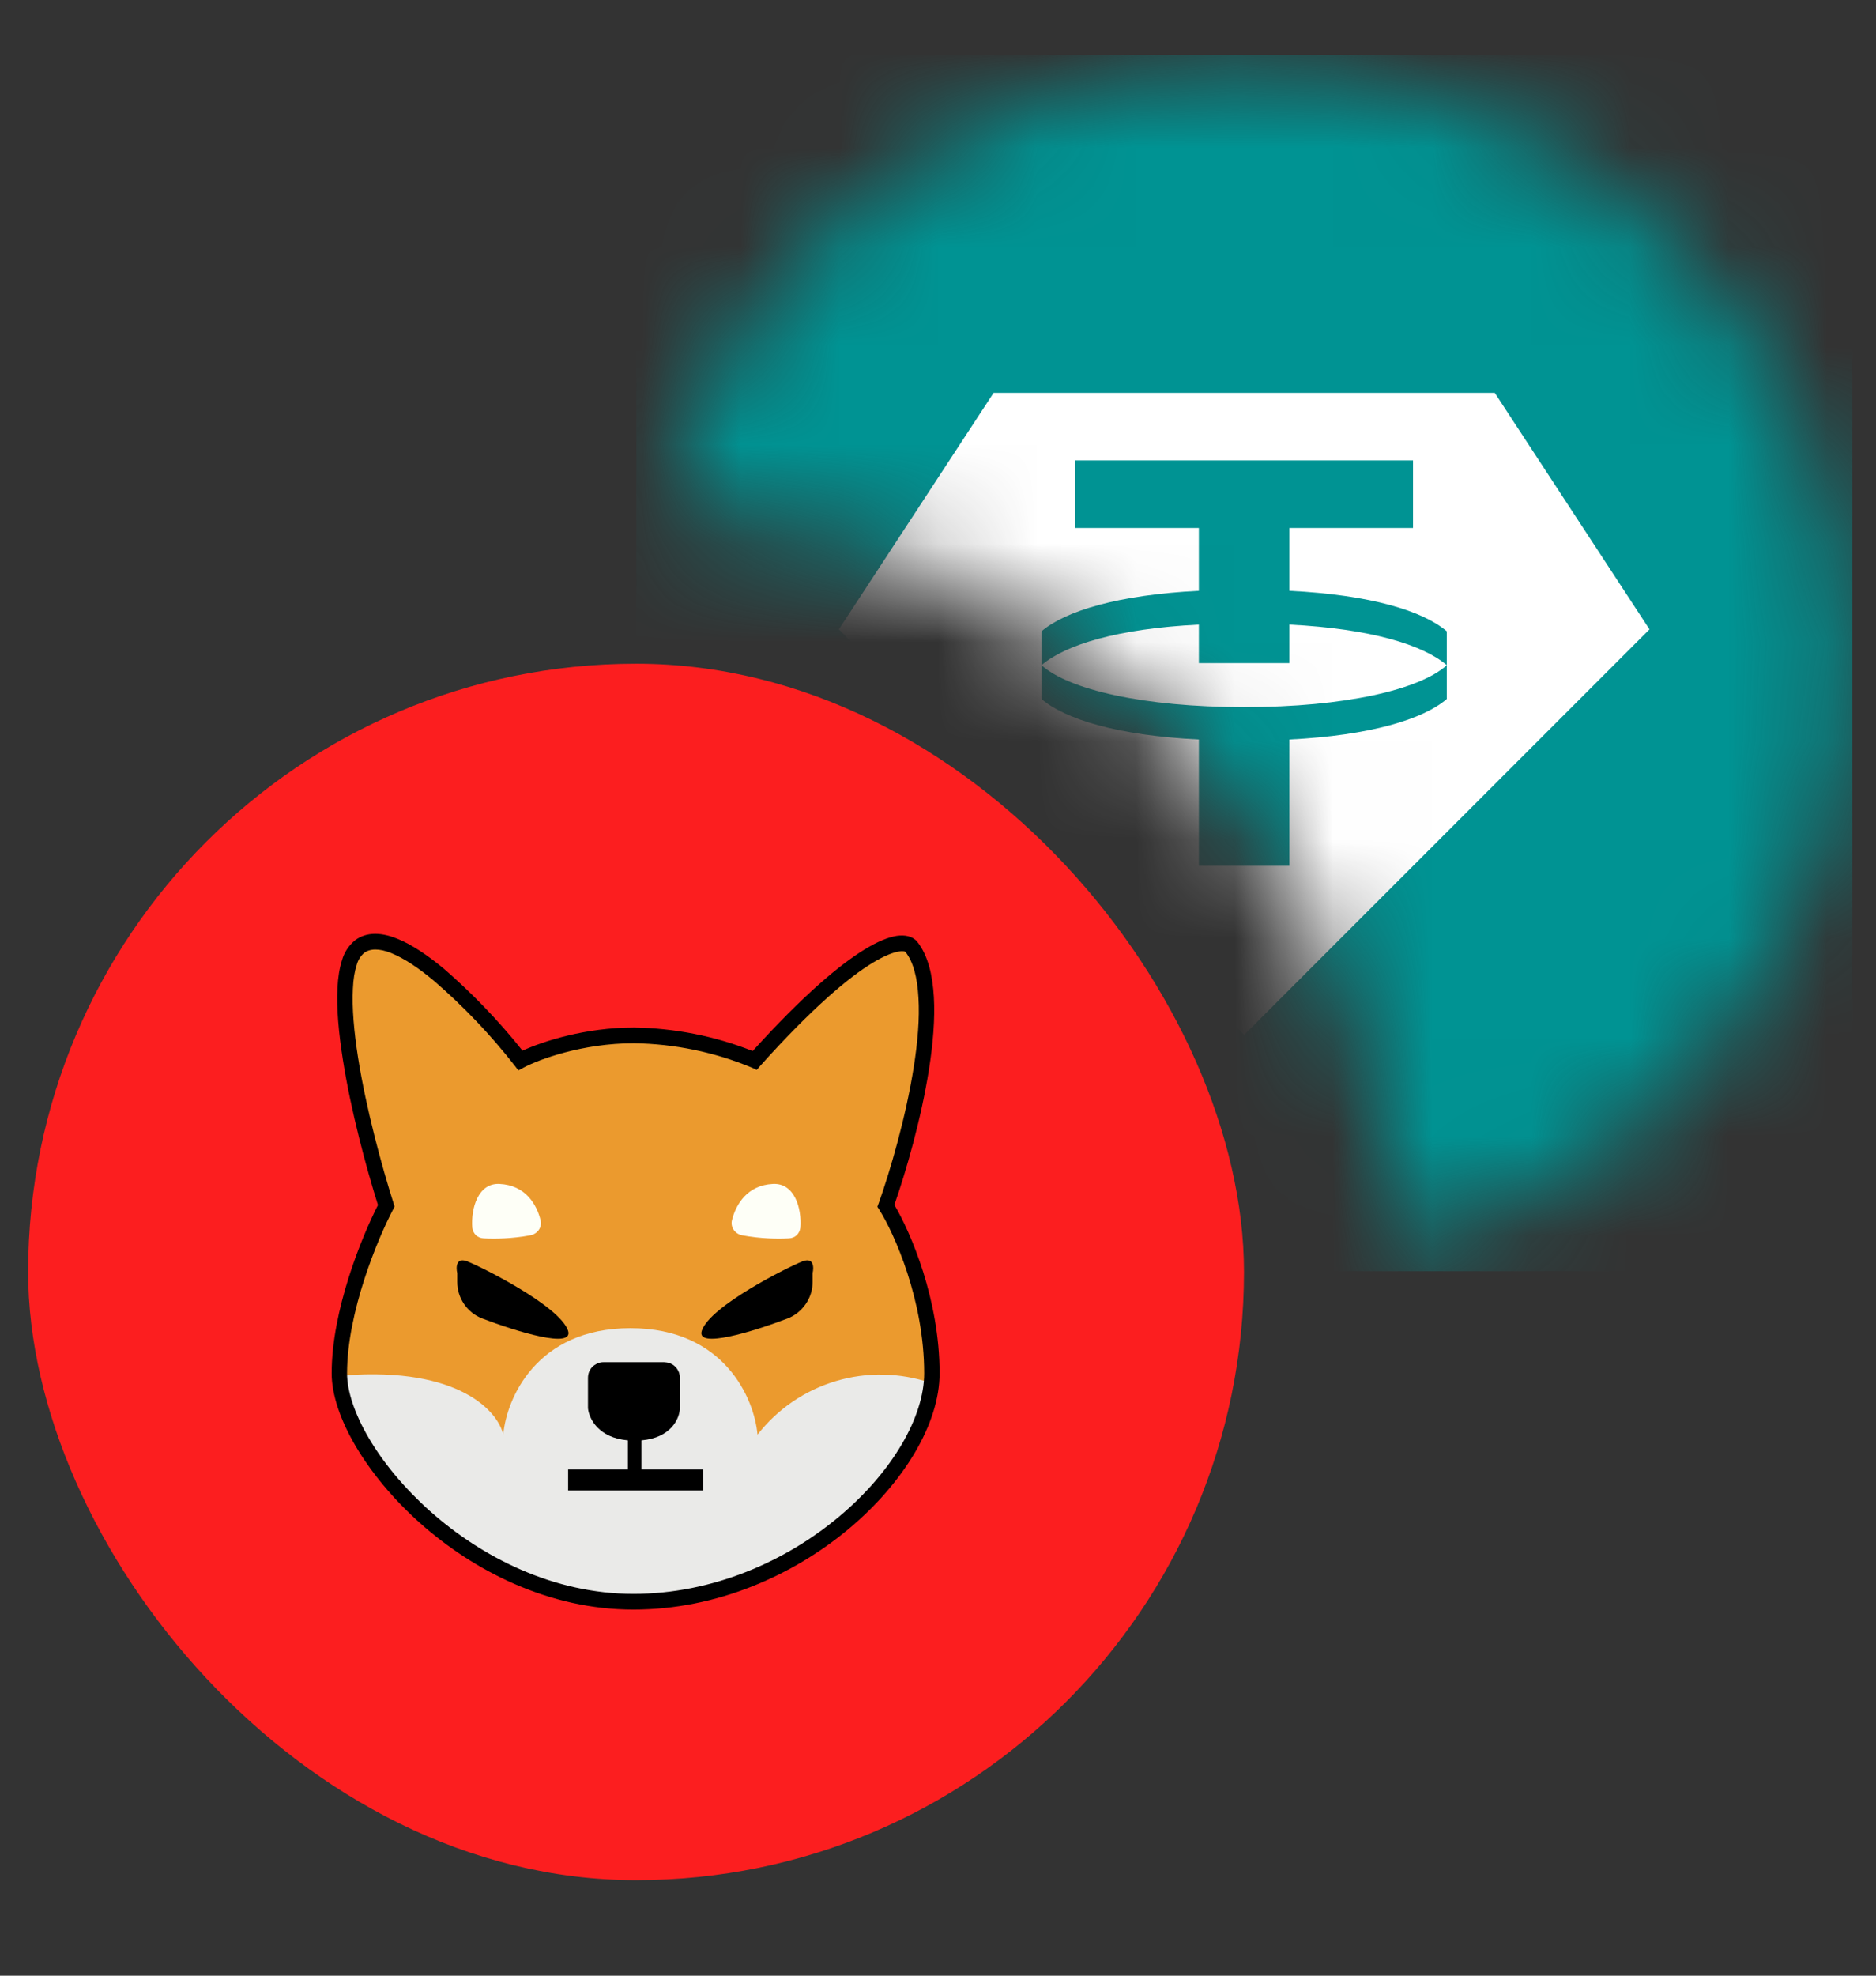 <svg width="19" height="20" viewBox="0 0 19 20" fill="none" xmlns="http://www.w3.org/2000/svg">
<rect x="0" y="0" width="19" height="20" fill="#333333" stroke="none"/>
<mask id="mask0_1005_10442" style="mask-type:alpha" maskUnits="userSpaceOnUse" x="6" y="0" width="13" height="13">
<g clip-path="url(#clip0_1005_10442)">
<path d="M18.767 6.714C18.736 5.237 18.176 3.82 17.188 2.721C16.201 1.623 14.851 0.916 13.386 0.729C11.92 0.542 10.436 0.889 9.205 1.704C7.973 2.52 7.075 3.752 6.676 5.174C8.639 5.232 10.505 6.038 11.894 7.426C13.282 8.815 14.088 10.681 14.146 12.644C15.463 12.304 16.63 11.538 17.465 10.465C18.301 9.393 18.759 8.074 18.767 6.714Z" fill="black"/>
</g>
</mask>
<g mask="url(#mask0_1005_10442)">
<g clip-path="url(#clip1_1005_10442)">
<g clip-path="url(#clip2_1005_10442)">
<path d="M6.445 0.555H18.759V12.869H6.445V0.555Z" fill="#009393"/>
<path d="M16.706 6.371L12.601 10.476L8.496 6.371L10.063 3.977H15.139L16.706 6.371ZM13.059 6.713V6.323C13.88 6.364 14.414 6.528 14.653 6.734C14.38 6.98 13.627 7.158 12.601 7.158C11.575 7.158 10.822 6.98 10.548 6.734C10.788 6.528 11.315 6.364 12.142 6.323V6.713H13.059ZM10.548 6.734V7.076C10.788 7.281 11.315 7.445 12.142 7.486V8.765H13.059V7.486C13.88 7.445 14.414 7.281 14.653 7.076V6.391C14.414 6.186 13.887 6.022 13.059 5.981V5.345H14.311V4.661H10.89V5.345H12.142V5.981C11.322 6.022 10.788 6.186 10.548 6.391V6.734Z" fill="white"/>
</g>
</g>
</g>
<g clip-path="url(#clip3_1005_10442)">
<g clip-path="url(#clip4_1005_10442)">
<g clip-path="url(#clip5_1005_10442)">
<path d="M0.285 6.719H12.599V19.033H0.285V6.719Z" fill="#FC1E1F"/>
<path d="M3.492 13.92C3.492 13.287 3.803 12.534 3.958 12.237C3.721 11.486 3.336 9.914 3.691 9.637C4.047 9.359 4.907 10.282 5.292 10.778C5.449 10.694 5.895 10.527 6.422 10.527C6.948 10.527 7.442 10.694 7.624 10.778C8.66 9.611 9.094 9.531 9.181 9.637C9.547 10.102 9.165 11.564 8.929 12.238C9.081 12.484 9.387 13.166 9.387 13.921C9.387 14.863 8.041 16.213 6.416 16.213C4.791 16.213 3.492 14.711 3.492 13.92Z" fill="#EB9A2E"/>
<path d="M5.371 12.505C5.185 12.54 5.014 12.542 4.899 12.536C4.87 12.535 4.842 12.524 4.82 12.504C4.799 12.483 4.786 12.456 4.783 12.427C4.769 12.233 4.841 11.974 5.059 11.985C5.321 11.997 5.436 12.192 5.475 12.353C5.493 12.425 5.442 12.492 5.371 12.505ZM7.517 12.505C7.703 12.54 7.875 12.542 7.989 12.536C8.019 12.535 8.047 12.524 8.069 12.504C8.09 12.483 8.103 12.456 8.106 12.427C8.121 12.233 8.048 11.974 7.829 11.985C7.568 11.997 7.453 12.192 7.413 12.353C7.396 12.425 7.446 12.492 7.517 12.505Z" fill="#FEFFF7"/>
<path d="M6.257 16.182C4.021 15.838 3.482 14.533 3.492 13.923C4.648 13.837 5.044 14.287 5.097 14.523C5.128 14.164 5.429 13.445 6.385 13.445C7.34 13.445 7.641 14.164 7.672 14.523C7.874 14.264 8.151 14.075 8.465 13.981C8.779 13.887 9.115 13.894 9.425 13.999C8.878 15.831 7.085 16.217 6.258 16.182H6.257Z" fill="#EAEAE8"/>
<path d="M4.733 12.769C4.619 12.724 4.617 12.83 4.631 12.888V12.977C4.631 13.057 4.655 13.135 4.7 13.201C4.745 13.267 4.809 13.318 4.884 13.347C5.231 13.479 5.816 13.66 5.753 13.47C5.668 13.219 4.876 12.825 4.733 12.769ZM8.127 12.769C8.242 12.724 8.244 12.83 8.23 12.888V12.977C8.23 13.057 8.206 13.135 8.16 13.201C8.115 13.267 8.051 13.318 7.977 13.347C7.63 13.479 7.044 13.66 7.108 13.47C7.193 13.219 7.984 12.825 8.127 12.769Z" fill="black"/>
<path fill-rule="evenodd" clip-rule="evenodd" d="M5.292 10.636C5.052 10.335 4.785 10.057 4.494 9.805C4.334 9.673 4.171 9.561 4.022 9.502C3.873 9.442 3.716 9.426 3.593 9.521C3.531 9.573 3.486 9.642 3.464 9.72C3.438 9.801 3.423 9.897 3.418 10.001C3.407 10.209 3.431 10.463 3.473 10.729C3.554 11.245 3.708 11.817 3.828 12.199C3.663 12.521 3.359 13.265 3.359 13.902C3.359 14.121 3.45 14.381 3.603 14.641C3.758 14.903 3.98 15.174 4.254 15.418C4.801 15.905 5.564 16.294 6.415 16.294C7.263 16.294 8.036 15.945 8.596 15.477C9.154 15.01 9.516 14.412 9.516 13.902C9.516 13.155 9.224 12.478 9.058 12.197C9.178 11.854 9.329 11.329 9.408 10.829C9.449 10.57 9.471 10.315 9.458 10.092C9.445 9.872 9.399 9.671 9.29 9.534L9.289 9.532C9.241 9.476 9.163 9.462 9.081 9.474C8.996 9.488 8.89 9.53 8.759 9.61C8.503 9.766 8.134 10.075 7.623 10.64C7.24 10.488 6.832 10.408 6.42 10.402C5.924 10.402 5.496 10.543 5.292 10.636ZM3.965 9.649C3.835 9.597 3.746 9.603 3.687 9.647C3.65 9.68 3.624 9.723 3.612 9.771C3.591 9.834 3.578 9.914 3.574 10.01C3.564 10.201 3.585 10.443 3.626 10.704C3.708 11.223 3.866 11.805 3.986 12.181L3.996 12.214L3.981 12.244C3.825 12.54 3.515 13.284 3.515 13.902C3.515 14.082 3.591 14.312 3.736 14.559C3.881 14.806 4.093 15.063 4.356 15.298C4.883 15.767 5.61 16.135 6.415 16.135C7.221 16.135 7.961 15.803 8.498 15.353C9.038 14.901 9.36 14.343 9.36 13.902C9.36 13.162 9.057 12.488 8.907 12.249L8.886 12.216L8.9 12.179C9.019 11.843 9.174 11.31 9.254 10.804C9.294 10.551 9.315 10.308 9.302 10.101C9.291 9.893 9.248 9.734 9.17 9.636C9.168 9.634 9.153 9.624 9.105 9.632C9.048 9.64 8.961 9.673 8.839 9.746C8.595 9.894 8.227 10.202 7.701 10.788L7.664 10.831L7.613 10.807C7.234 10.65 6.83 10.567 6.42 10.561C5.898 10.561 5.456 10.726 5.306 10.806L5.25 10.836L5.21 10.784C4.967 10.473 4.694 10.187 4.395 9.929C4.241 9.8 4.093 9.701 3.964 9.649H3.965Z" fill="black"/>
<path fill-rule="evenodd" clip-rule="evenodd" d="M6.731 13.789H6.111C6.09 13.789 6.07 13.793 6.051 13.802C6.032 13.81 6.014 13.822 6 13.836C5.985 13.851 5.974 13.869 5.966 13.888C5.959 13.907 5.955 13.928 5.955 13.948V14.256C5.965 14.359 6.059 14.555 6.359 14.581V14.875H5.754V15.089H7.122V14.875H6.496V14.581C6.797 14.556 6.883 14.359 6.886 14.256V13.948C6.886 13.907 6.87 13.867 6.841 13.837C6.812 13.807 6.772 13.79 6.731 13.79V13.789Z" fill="black"/>
</g>
</g>
</g>
<defs>
<clipPath id="clip0_1005_10442">
<rect width="12.314" height="12.314" fill="white" transform="translate(6.445 0.555)"/>
</clipPath>
<clipPath id="clip1_1005_10442">
<rect width="12.314" height="12.314" fill="white" transform="translate(6.445 0.555)"/>
</clipPath>
<clipPath id="clip2_1005_10442">
<rect width="12.314" height="12.314" fill="white" transform="translate(6.445 0.555)"/>
</clipPath>
<clipPath id="clip3_1005_10442">
<rect x="0.285" y="6.719" width="12.314" height="12.314" rx="6.157" fill="white"/>
</clipPath>
<clipPath id="clip4_1005_10442">
<rect width="12.314" height="12.314" fill="white" transform="translate(0.285 6.719)"/>
</clipPath>
<clipPath id="clip5_1005_10442">
<rect width="12.314" height="12.314" fill="white" transform="translate(0.285 6.719)"/>
</clipPath>
</defs>
</svg>
